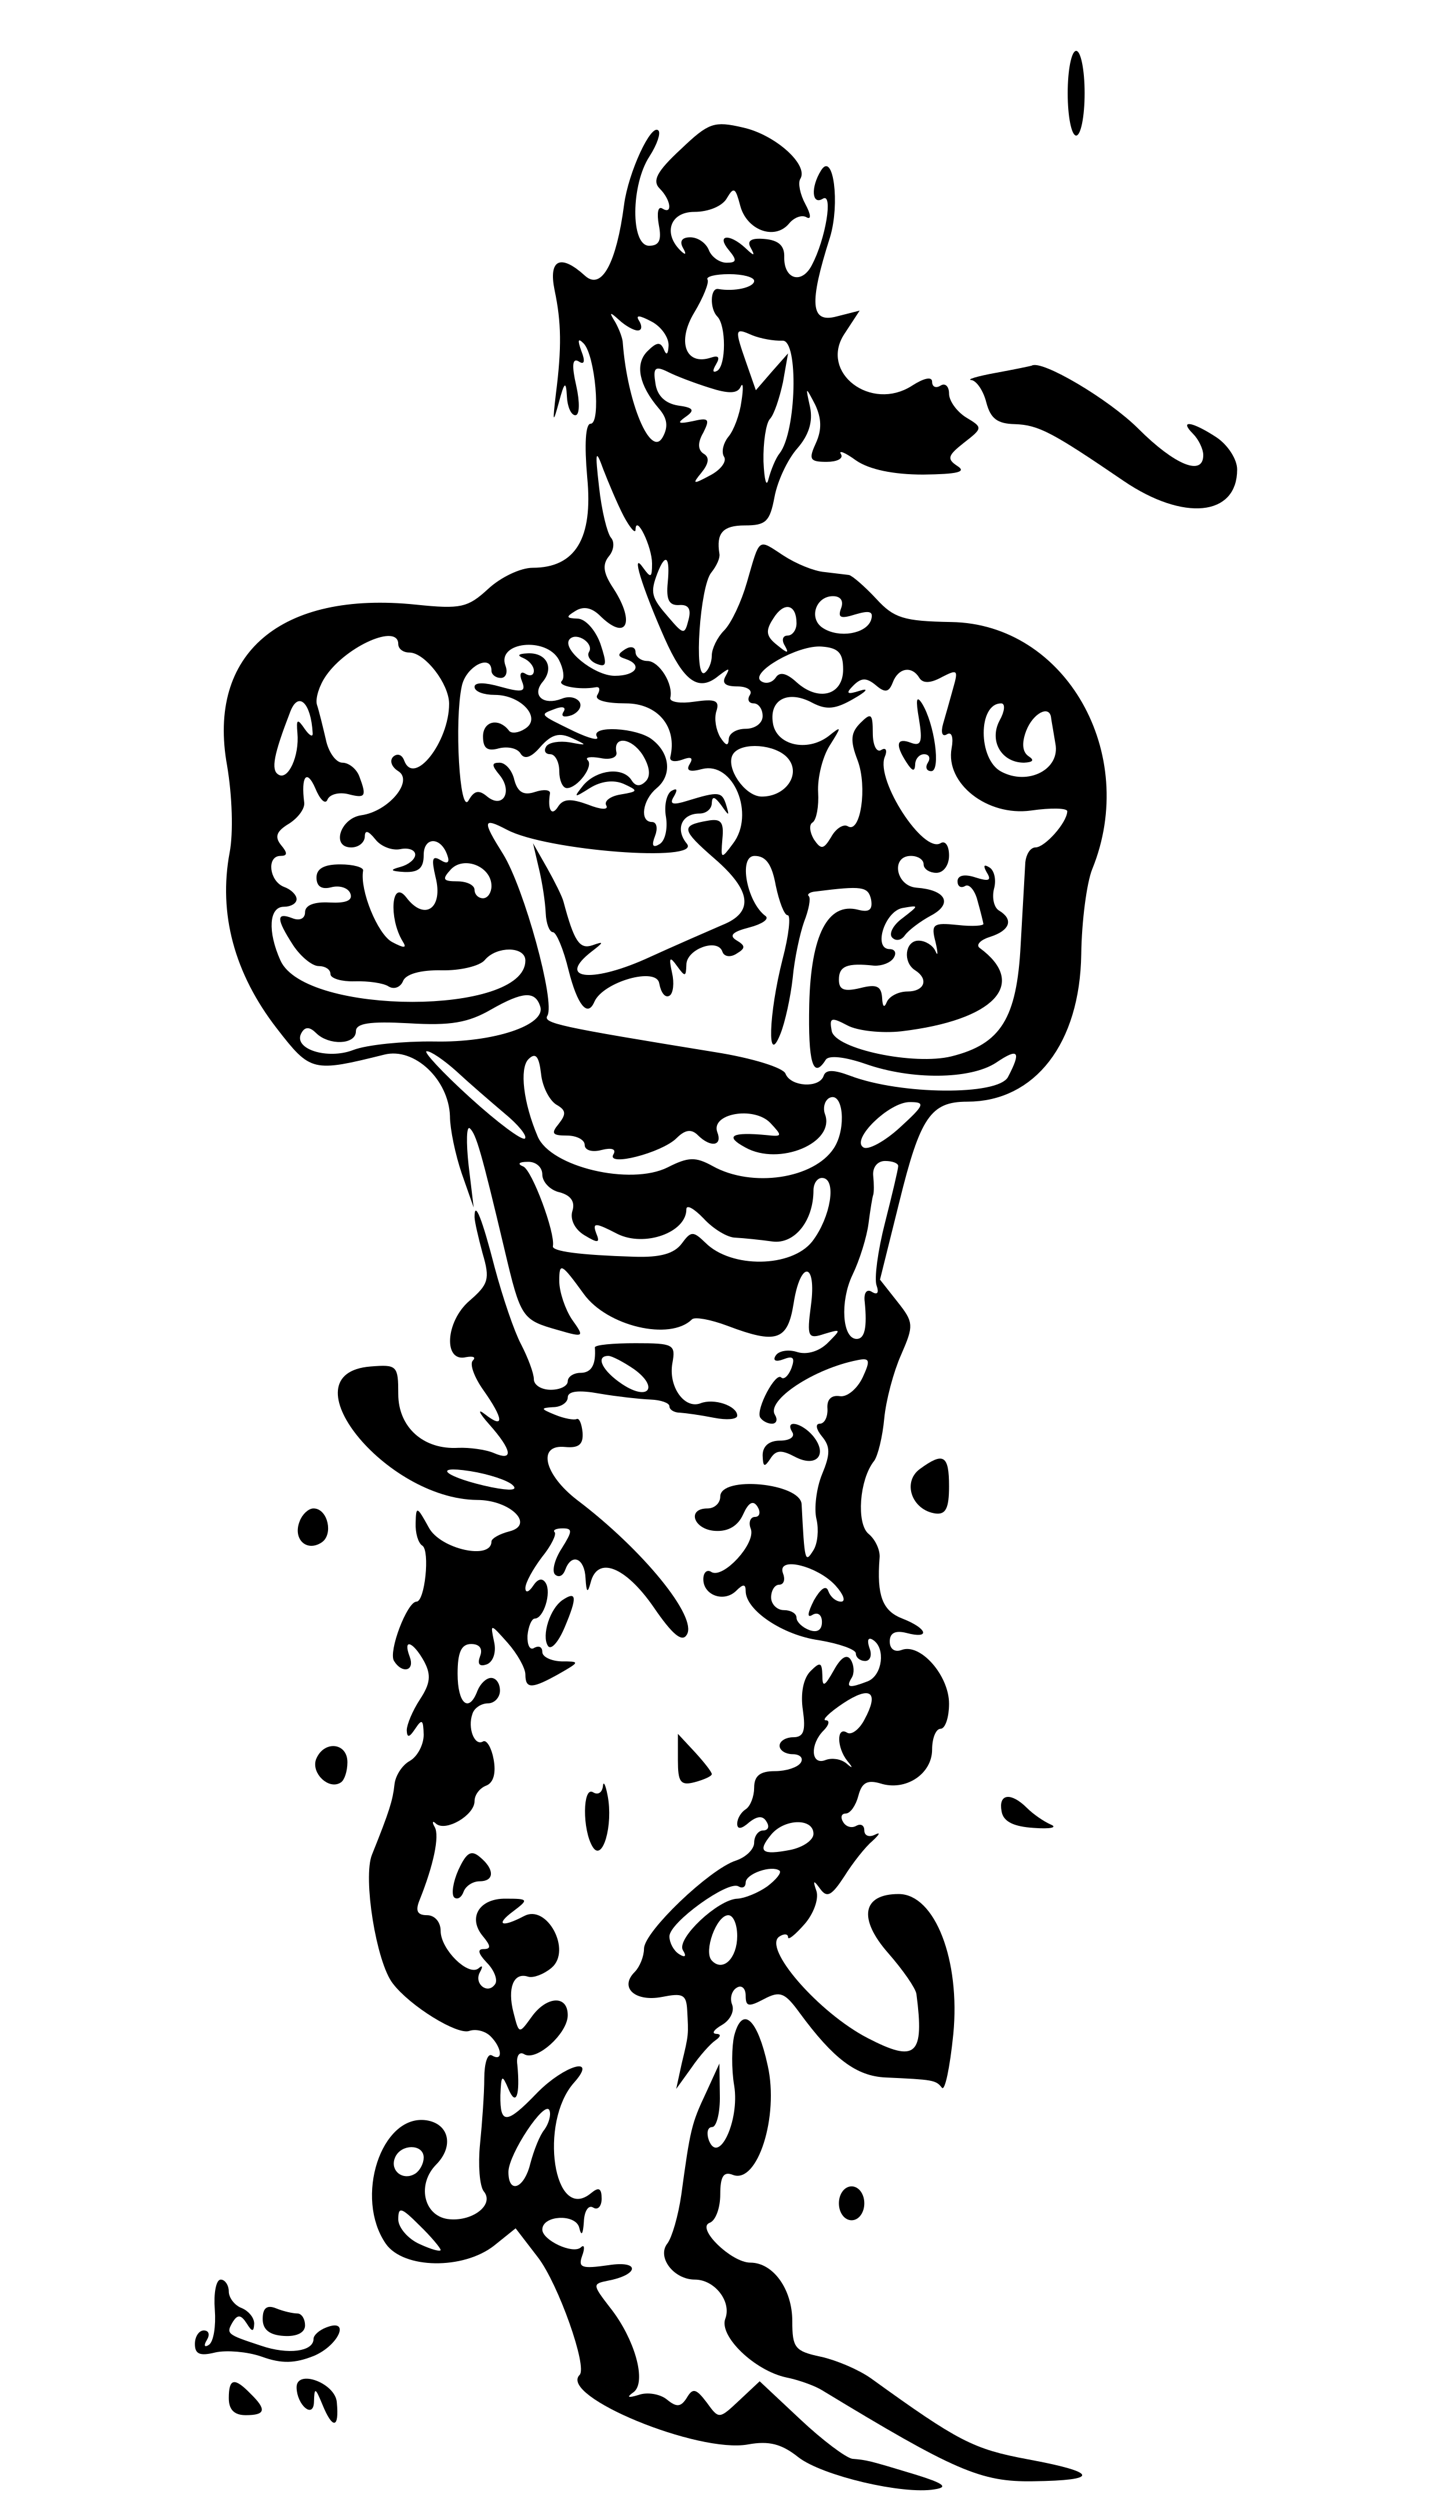<?xml version="1.0" standalone="no"?>
<!DOCTYPE svg PUBLIC "-//W3C//DTD SVG 20010904//EN"
 "http://www.w3.org/TR/2001/REC-SVG-20010904/DTD/svg10.dtd">
<svg version="1.0" xmlns="http://www.w3.org/2000/svg"
 width="171pt" height="295pt" viewBox="0 0 171 295"
 preserveAspectRatio="xMidYMid meet">
<g transform="translate(0,295) scale(0.05,-0.05)"
fill="#000000" stroke="none">
<path d="M2520 5680 c0 -55 9 -100 20 -100 11 0 20 45 20 100 0 55 -9 100 -20
100 -11 0 -20 -45 -20 -100z"/>
<path d="M1606 5547 c-56 -52 -67 -74 -49 -92 27 -27 31 -63 6 -47 -10 6 -13
-11 -8 -39 7 -36 1 -49 -23 -49 -44 0 -43 144 1 211 18 28 27 55 21 61 -17 18
-71 -99 -81 -175 -18 -138 -53 -203 -92 -168 -58 53 -87 39 -72 -34 16 -76 17
-135 3 -245 -8 -68 -7 -71 7 -20 13 49 17 52 19 15 1 -25 10 -45 20 -45 10 0
11 30 2 70 -11 48 -9 66 6 57 13 -9 16 0 6 25 -9 25 -8 31 5 18 28 -27 42
-190 17 -190 -12 0 -15 -48 -8 -127 14 -144 -28 -213 -129 -213 -28 0 -75 -22
-105 -50 -48 -44 -64 -48 -170 -37 -319 33 -494 -115 -446 -380 12 -71 15
-158 6 -205 -27 -144 11 -286 112 -416 79 -102 84 -103 253 -61 71 18 152 -59
155 -145 0 -31 13 -92 28 -136 l28 -80 -12 100 c-6 55 -5 94 3 87 15 -14 27
-55 82 -287 38 -161 41 -165 126 -189 62 -18 63 -17 33 25 -16 24 -30 65 -30
91 0 45 5 42 58 -31 55 -76 203 -111 255 -60 6 7 44 0 84 -15 116 -44 142 -35
156 52 16 104 55 100 41 -4 -10 -75 -7 -80 32 -67 40 12 40 11 8 -21 -20 -20
-49 -29 -72 -22 -21 7 -44 3 -51 -8 -8 -12 0 -16 18 -9 23 9 28 4 19 -21 -7
-18 -18 -28 -24 -22 -13 14 -60 -74 -50 -94 5 -8 17 -15 28 -15 11 0 14 10 7
21 -21 34 92 109 195 129 29 6 31 0 12 -41 -13 -27 -37 -47 -54 -44 -20 3 -31
-8 -29 -30 1 -19 -7 -35 -18 -35 -11 0 -9 -13 5 -30 20 -24 20 -42 0 -90 -13
-32 -19 -80 -13 -105 6 -25 3 -59 -8 -75 -19 -30 -20 -25 -27 110 -3 50 -192
68 -192 18 0 -15 -13 -28 -30 -28 -50 0 -33 -50 18 -53 31 -2 54 12 66 39 13
29 24 34 34 18 8 -13 5 -24 -6 -24 -11 0 -16 -13 -10 -28 13 -34 -65 -119 -93
-102 -10 7 -19 -1 -19 -17 0 -38 49 -56 78 -27 16 16 22 16 22 -1 0 -45 87
-104 173 -116 48 -8 87 -22 87 -31 0 -10 10 -18 22 -18 12 0 17 14 10 31 -6
18 -3 26 8 19 31 -19 23 -84 -12 -98 -44 -17 -52 -15 -38 8 7 11 6 30 -2 43
-9 14 -23 6 -40 -25 -22 -39 -27 -41 -27 -12 -1 31 -5 33 -28 10 -17 -17 -24
-53 -18 -92 7 -49 2 -64 -23 -64 -17 0 -32 -9 -32 -20 0 -11 14 -20 31 -20 17
0 26 -9 19 -20 -7 -11 -34 -20 -61 -20 -35 0 -49 -11 -49 -39 0 -21 -9 -44
-20 -51 -11 -7 -20 -22 -20 -34 0 -14 10 -13 28 3 20 16 33 16 41 2 8 -12 4
-21 -8 -21 -11 0 -21 -13 -21 -29 0 -15 -19 -34 -43 -42 -62 -20 -217 -168
-217 -208 0 -18 -10 -43 -22 -55 -37 -37 1 -71 64 -59 50 10 58 6 60 -32 3
-57 4 -55 -13 -125 l-13 -60 36 50 c19 28 45 57 57 65 13 9 13 15 1 15 -11 1
-5 10 14 21 19 11 30 32 24 48 -6 15 -1 33 11 40 11 7 21 -1 21 -19 0 -26 7
-27 43 -8 38 20 49 16 84 -32 80 -109 134 -150 204 -153 111 -5 118 -6 132
-24 7 -10 19 47 27 126 17 174 -43 331 -129 331 -86 0 -96 -58 -25 -139 35
-40 65 -83 67 -97 19 -145 -1 -163 -115 -104 -116 60 -250 214 -208 240 11 7
20 6 20 -2 0 -8 17 6 39 31 21 24 34 59 28 78 -9 26 -7 27 9 5 16 -22 27 -16
57 30 20 32 50 70 67 84 16 15 19 21 5 14 -14 -7 -25 -2 -25 10 0 12 -8 17
-19 11 -10 -6 -24 -3 -31 9 -7 11 -4 20 6 20 11 0 24 19 30 42 8 31 21 38 52
29 59 -19 122 22 122 80 0 27 9 49 20 49 11 0 20 27 20 59 0 67 -68 144 -112
127 -16 -6 -28 2 -28 20 0 20 13 27 40 20 57 -15 49 11 -10 34 -47 18 -61 54
-54 143 2 18 -10 44 -26 57 -29 24 -22 128 13 172 9 12 20 57 24 100 4 43 22
111 40 151 30 69 30 76 -9 125 l-41 52 46 185 c49 199 74 235 160 235 160 0
266 138 269 348 1 78 13 169 26 201 111 273 -63 579 -333 583 -112 2 -135 9
-177 55 -27 29 -56 54 -64 56 -8 1 -34 4 -58 7 -25 2 -68 20 -97 39 -61 40
-55 44 -86 -63 -13 -46 -37 -97 -54 -114 -16 -16 -29 -43 -29 -59 0 -17 -8
-35 -17 -41 -26 -16 -11 205 16 237 12 15 21 34 19 44 -8 49 8 67 60 67 50 0
59 9 70 67 7 38 31 89 54 115 27 31 37 63 30 97 -11 50 -11 50 12 6 15 -32 16
-59 2 -90 -18 -39 -15 -45 25 -45 25 0 40 8 34 18 -7 11 10 4 36 -15 31 -21
87 -33 158 -33 80 1 103 6 81 20 -26 17 -23 25 15 55 45 35 45 36 5 60 -22 14
-40 39 -40 56 0 17 -9 26 -20 19 -11 -7 -20 -3 -20 9 0 13 -19 9 -47 -9 -97
-63 -220 31 -160 122 l36 55 -55 -14 c-61 -16 -65 30 -15 187 24 79 8 204 -21
158 -25 -40 -22 -83 4 -67 25 16 7 -95 -26 -157 -24 -46 -66 -33 -65 19 1 27
-13 40 -46 43 -32 3 -43 -4 -33 -21 11 -20 8 -20 -13 0 -38 35 -69 31 -39 -5
20 -24 19 -30 -5 -30 -17 0 -36 14 -42 30 -7 17 -26 30 -44 30 -19 0 -26 -9
-17 -25 8 -14 7 -18 -3 -9 -45 41 -29 94 30 94 34 0 67 14 77 33 16 27 20 24
31 -18 15 -58 81 -83 115 -43 12 15 31 22 42 15 11 -6 10 7 -3 31 -13 24 -18
51 -12 60 20 33 -59 104 -135 121 -69 16 -81 12 -148 -52z m174 -310 c0 -15
-46 -26 -85 -19 -19 3 -20 -47 -2 -65 21 -21 21 -115 0 -128 -11 -6 -12 0 -3
15 10 17 6 22 -12 16 -60 -20 -81 38 -39 107 21 35 35 70 31 77 -5 7 18 13 51
13 32 0 59 -7 59 -16z m-275 -117 c10 0 11 10 4 22 -10 15 -1 15 29 -1 23 -12
41 -38 40 -57 -1 -20 -5 -24 -11 -9 -8 19 -17 18 -39 -4 -30 -30 -20 -80 27
-135 20 -23 23 -43 9 -68 -28 -50 -83 80 -94 222 0 11 -9 34 -18 50 -15 24
-13 25 9 5 15 -14 35 -25 44 -25z m342 -24 c38 2 33 -215 -7 -266 -9 -11 -20
-38 -26 -60 -5 -22 -10 -4 -12 41 -1 45 6 90 15 100 10 10 23 50 31 87 l12 68
-38 -43 -38 -44 -22 63 c-29 83 -28 85 13 67 19 -8 52 -14 72 -13z m-173 -111
c46 -15 67 -14 74 2 6 13 7 -3 2 -34 -4 -31 -18 -69 -31 -84 -12 -15 -17 -36
-10 -47 7 -11 -8 -31 -33 -44 -41 -22 -43 -21 -20 7 17 21 19 36 5 44 -14 9
-15 26 -1 50 16 32 13 36 -25 27 -34 -7 -38 -5 -17 10 23 16 19 22 -18 27 -30
5 -49 23 -53 52 -6 37 -1 42 28 28 19 -10 64 -27 99 -38z m-202 -303 c15 -28
28 -43 28 -32 1 38 39 -40 39 -80 0 -34 -3 -35 -21 -10 -30 43 -3 -45 50 -165
46 -104 81 -129 128 -90 25 19 28 20 17 0 -10 -17 -2 -25 27 -25 23 0 37 -9
30 -20 -7 -11 -3 -20 9 -20 11 0 21 -13 21 -30 0 -17 -18 -30 -40 -30 -22 0
-40 -11 -40 -25 -1 -17 -7 -15 -20 5 -10 17 -15 44 -9 62 8 25 -3 29 -52 22
-33 -5 -59 -1 -57 9 8 32 -26 87 -54 87 -15 0 -28 10 -28 21 0 12 -11 15 -24
7 -19 -12 -19 -17 0 -23 42 -14 26 -40 -25 -40 -49 0 -128 65 -106 87 17 17
58 -11 45 -31 -5 -9 3 -22 19 -28 23 -9 24 0 8 48 -12 33 -36 59 -54 59 -27 1
-28 4 -5 18 19 12 38 8 57 -10 63 -63 86 -19 33 63 -24 36 -27 56 -11 76 12
14 14 34 5 44 -9 11 -22 64 -28 119 -10 86 -8 92 10 42 12 -31 33 -81 48 -110z
m104 -157 c-4 -40 3 -54 26 -53 23 2 30 -9 23 -35 -9 -36 -12 -35 -47 6 -41
47 -44 58 -26 105 19 49 30 38 24 -23z m409 -61 c-8 -22 -1 -25 34 -14 34 10
43 7 37 -13 -11 -33 -76 -44 -114 -19 -34 22 -17 75 24 75 18 0 26 -11 19 -29z
m-105 -35 c0 -16 -10 -29 -21 -29 -12 0 -15 -11 -6 -25 10 -18 5 -17 -18 2
-27 21 -29 34 -10 63 25 41 55 35 55 -11z m-940 -49 c0 -11 11 -20 26 -20 37
0 94 -74 94 -121 0 -90 -83 -196 -106 -134 -5 14 -16 18 -26 9 -9 -9 -4 -24
12 -34 37 -23 -23 -95 -87 -104 -50 -7 -72 -76 -24 -76 17 0 31 11 32 25 0 17
8 15 25 -6 13 -17 40 -27 59 -23 19 4 35 -2 35 -13 0 -11 -16 -24 -35 -29 -26
-7 -24 -10 10 -12 33 -1 45 9 45 40 0 44 41 44 56 -1 6 -17 0 -21 -16 -11 -20
12 -22 3 -12 -40 19 -74 -26 -105 -69 -48 -35 45 -42 -48 -9 -103 11 -17 5
-18 -25 -2 -34 19 -76 122 -68 168 2 8 -23 15 -54 15 -38 0 -56 -10 -56 -31 0
-21 12 -29 35 -23 19 5 40 -1 45 -15 6 -16 -10 -23 -49 -21 -36 2 -58 -6 -58
-23 0 -15 -13 -21 -30 -14 -39 15 -38 -2 2 -64 18 -27 45 -49 60 -49 16 0 28
-8 28 -19 0 -10 26 -18 57 -17 32 1 68 -4 80 -12 13 -8 28 -2 34 12 6 17 41
27 91 26 44 -1 90 10 102 24 28 34 96 33 96 -1 0 -130 -519 -130 -578 0 -31
69 -27 127 8 127 17 0 30 8 30 18 0 10 -13 23 -30 29 -35 14 -41 73 -8 73 17
0 17 7 1 26 -15 19 -11 32 19 50 22 14 38 36 36 50 -8 62 6 80 26 34 11 -27
24 -40 29 -27 5 12 26 18 48 13 42 -11 45 -6 27 42 -7 18 -25 32 -40 32 -15 0
-33 25 -39 55 -7 30 -16 67 -21 82 -4 14 5 45 22 69 49 70 170 123 170 74z
m379 -37 c11 -21 14 -43 7 -50 -12 -12 42 -22 80 -15 10 2 11 -6 4 -18 -8 -12
18 -20 67 -20 76 0 122 -56 105 -127 -2 -10 11 -12 28 -6 21 8 27 5 18 -10
-10 -16 0 -20 29 -12 74 19 126 -107 73 -176 -28 -38 -29 -37 -25 11 4 40 -3
49 -35 43 -64 -11 -62 -21 16 -89 88 -76 94 -127 19 -157 -30 -13 -113 -49
-183 -81 -129 -57 -208 -46 -126 18 30 23 30 25 2 15 -30 -10 -43 9 -68 103
-3 12 -21 48 -39 80 l-33 58 14 -60 c8 -33 15 -80 16 -105 1 -25 9 -45 17 -45
8 0 25 -40 37 -90 21 -83 45 -112 61 -74 21 47 147 83 153 43 4 -22 14 -35 24
-29 9 5 12 30 6 55 -8 36 -5 39 12 15 19 -26 21 -26 22 3 0 37 74 64 85 31 4
-12 19 -14 33 -5 22 13 22 19 0 32 -18 11 -9 20 30 30 31 8 48 20 39 27 -44
32 -65 142 -26 142 27 0 41 -20 50 -70 8 -38 20 -70 28 -70 8 0 3 -47 -12
-104 -33 -130 -37 -257 -5 -176 11 27 24 87 29 132 4 45 17 105 27 133 11 28
16 55 11 60 -5 4 2 10 16 11 110 14 124 12 131 -19 4 -24 -4 -31 -31 -24 -71
18 -111 -59 -115 -223 -3 -138 9 -179 39 -131 7 11 45 7 94 -10 108 -38 247
-37 308 3 53 36 60 27 28 -34 -24 -44 -253 -42 -372 3 -40 15 -58 15 -63 0
-10 -30 -78 -26 -90 5 -5 14 -78 37 -167 51 -369 60 -406 68 -395 86 19 32
-55 302 -105 382 -49 78 -48 87 9 57 93 -50 462 -78 425 -33 -28 34 -12 71 30
71 16 0 29 11 29 25 1 17 7 15 22 -5 19 -27 20 -27 12 0 -10 32 -17 33 -92 10
-35 -11 -43 -8 -31 11 9 16 7 20 -7 12 -11 -8 -17 -35 -12 -62 4 -27 -2 -55
-15 -63 -16 -10 -20 -4 -11 19 7 18 4 33 -7 33 -30 0 -23 52 11 80 36 30 32
81 -10 114 -35 29 -148 35 -131 7 6 -10 -18 -4 -54 13 -84 41 -82 39 -45 53
18 7 27 4 20 -7 -7 -11 1 -14 19 -8 17 7 25 21 19 31 -7 11 -25 15 -42 8 -44
-17 -72 8 -45 40 28 34 8 70 -37 67 -21 -1 -24 -5 -9 -11 14 -6 25 -19 25 -30
0 -11 -9 -14 -20 -7 -11 7 -15 -1 -8 -18 10 -25 1 -27 -50 -13 -38 11 -62 11
-62 0 0 -11 21 -19 48 -19 62 0 112 -55 71 -80 -15 -10 -33 -12 -38 -4 -24 31
-61 22 -61 -14 0 -28 10 -36 38 -28 21 5 44 0 51 -13 9 -14 25 -9 47 17 26 29
44 34 74 20 37 -17 37 -18 -5 -10 -25 4 -50 0 -56 -10 -6 -10 -2 -18 10 -18
11 0 21 -18 21 -40 0 -22 8 -40 18 -40 25 0 64 52 49 66 -7 7 7 9 30 5 23 -5
40 1 38 13 -9 40 35 36 62 -6 17 -28 19 -50 7 -62 -13 -13 -24 -12 -33 2 -20
33 -82 26 -114 -11 -24 -30 -23 -31 15 -7 27 17 57 20 80 10 35 -16 35 -18 -7
-25 -25 -4 -40 -16 -34 -26 6 -11 -13 -10 -43 2 -41 15 -59 14 -71 -5 -15 -24
-25 -7 -19 31 2 9 -14 11 -35 4 -27 -9 -41 -1 -49 28 -5 23 -21 41 -35 41 -19
0 -19 -6 0 -29 32 -39 8 -81 -29 -51 -20 17 -31 14 -44 -9 -21 -37 -34 188
-16 270 10 47 70 77 70 36 0 -9 10 -17 22 -17 12 0 17 13 11 29 -21 56 96 69
126 14z m671 -23 c0 -61 -58 -77 -110 -30 -24 22 -40 25 -49 11 -8 -12 -23
-16 -34 -9 -31 19 86 87 143 82 39 -3 50 -15 50 -54z m180 -20 c8 -13 26 -13
53 2 37 19 39 17 27 -25 -7 -26 -18 -64 -24 -85 -6 -21 -2 -32 9 -25 11 7 16
-7 11 -33 -15 -83 84 -161 187 -147 48 7 87 6 86 -2 -1 -27 -53 -85 -75 -85
-12 0 -22 -16 -24 -35 -1 -19 -6 -107 -11 -195 -9 -174 -47 -234 -163 -263
-88 -22 -275 17 -283 60 -6 32 -1 33 37 13 24 -13 82 -19 127 -14 220 26 301
112 185 197 -9 7 2 19 25 26 47 15 56 41 21 62 -12 7 -17 30 -12 51 6 21 1 44
-11 51 -13 8 -15 4 -6 -12 12 -19 5 -22 -26 -12 -27 9 -43 5 -43 -9 0 -12 8
-17 18 -11 9 6 23 -10 29 -34 7 -25 13 -49 14 -55 2 -5 -26 -7 -61 -3 -58 6
-63 2 -52 -40 6 -26 6 -36 0 -22 -6 14 -24 25 -40 25 -32 0 -38 -51 -8 -70 33
-21 22 -50 -18 -50 -21 0 -43 -11 -49 -25 -6 -15 -10 -11 -11 10 -2 28 -13 33
-52 23 -38 -9 -50 -4 -50 20 0 32 19 40 83 33 19 -1 39 7 46 18 8 12 3 21 -9
21 -40 0 -12 89 30 97 40 7 40 7 0 -24 -22 -16 -33 -37 -24 -46 9 -9 22 -6 30
6 8 11 35 32 61 46 53 28 36 61 -34 66 -49 4 -61 75 -13 75 17 0 30 -9 30 -20
0 -11 14 -20 30 -20 17 0 30 18 30 41 0 23 -9 36 -20 29 -41 -25 -153 148
-132 203 7 16 3 24 -8 17 -11 -7 -20 11 -20 40 0 46 -4 49 -29 24 -23 -23 -25
-41 -7 -88 24 -63 7 -175 -23 -156 -10 6 -28 -5 -39 -25 -18 -30 -24 -31 -41
-6 -10 17 -12 35 -3 40 9 6 15 38 13 71 -2 33 10 83 27 110 29 46 29 48 -2 23
-51 -39 -125 -22 -132 32 -8 55 37 77 94 46 33 -17 54 -15 97 10 30 17 37 26
15 19 -31 -10 -35 -7 -16 12 19 19 31 19 53 1 22 -19 31 -17 40 6 13 35 45 41
63 11z m-1432 -130 c1 -11 -8 -6 -19 10 -17 25 -20 23 -17 -10 5 -54 -22 -113
-45 -98 -18 11 -11 47 28 148 19 50 49 22 53 -50z m1621 29 c-25 -48 5 -99 58
-99 21 1 25 6 11 15 -15 10 -17 31 -6 60 16 42 56 63 59 30 1 -8 6 -35 10 -60
12 -61 -65 -100 -128 -66 -55 29 -55 161 0 161 10 0 9 -18 -4 -41z m-499 -89
c31 -37 -5 -90 -62 -90 -40 0 -87 69 -68 100 19 30 102 24 130 -10z m-700
-301 c0 -16 -9 -29 -20 -29 -11 0 -20 9 -20 20 0 11 -18 20 -41 20 -34 0 -36
5 -15 28 31 33 96 7 96 -39z m115 -284 c15 -44 -110 -86 -250 -83 -74 1 -160
-8 -191 -20 -62 -24 -145 3 -122 41 8 14 19 14 34 -1 30 -30 94 -28 94 4 0 19
32 24 125 19 98 -6 140 1 195 33 74 42 103 44 115 7z m-198 -153 c29 -27 80
-71 113 -99 33 -27 55 -54 49 -60 -6 -6 -64 37 -130 97 -65 59 -111 109 -102
109 9 1 41 -21 70 -47z m236 -79 c23 -13 24 -22 6 -45 -19 -23 -16 -28 19 -28
23 0 42 -10 42 -22 0 -13 18 -18 40 -12 24 6 35 2 28 -10 -19 -31 114 3 149
38 20 20 35 22 50 7 30 -30 59 -26 46 7 -16 44 86 62 125 22 29 -31 29 -33 -8
-29 -83 8 -101 -2 -51 -29 80 -45 214 11 188 79 -5 14 -1 30 9 37 34 20 43
-71 12 -118 -47 -72 -193 -94 -286 -42 -40 22 -57 22 -106 -3 -88 -44 -277 1
-307 73 -34 80 -43 160 -22 182 17 17 25 8 30 -34 3 -31 20 -63 36 -73z m811
-54 c-36 -33 -75 -54 -86 -47 -31 18 61 108 110 107 37 0 34 -7 -24 -60z
m-844 -111 c0 -17 18 -37 41 -42 26 -7 37 -22 30 -44 -6 -19 5 -43 28 -57 33
-20 38 -19 28 5 -9 25 -2 25 50 -2 64 -32 163 3 163 58 0 12 18 2 41 -22 22
-24 56 -45 75 -45 19 -1 58 -5 87 -9 52 -7 97 48 97 121 0 16 9 29 20 29 36 0
21 -93 -23 -150 -49 -62 -191 -64 -252 -3 -29 28 -34 28 -56 -2 -18 -24 -51
-33 -112 -31 -131 4 -195 13 -192 25 6 31 -49 179 -70 188 -15 6 -10 11 10 11
19 1 35 -12 35 -30z m840 20 c0 -7 -14 -66 -31 -133 -17 -66 -26 -133 -20
-149 6 -17 2 -23 -11 -15 -12 8 -20 -2 -17 -24 6 -60 0 -87 -19 -87 -34 0 -40
88 -10 151 17 35 34 90 38 122 4 31 9 62 11 67 2 6 2 26 0 45 -2 20 10 35 28
35 17 0 31 -5 31 -12z m-148 -990 c19 -21 25 -38 13 -38 -12 0 -25 11 -30 25
-5 15 -18 6 -34 -22 -15 -30 -17 -43 -3 -34 12 7 22 0 22 -17 0 -19 -11 -26
-30 -19 -16 6 -30 19 -30 29 0 10 -13 18 -30 18 -16 0 -30 14 -30 30 0 17 9
30 19 30 11 0 15 12 9 27 -15 41 81 18 124 -29z m68 -317 c-12 -23 -31 -37
-41 -30 -25 15 -24 -36 1 -67 14 -17 13 -19 -2 -6 -13 11 -35 14 -50 8 -34
-13 -37 37 -4 70 13 13 15 24 5 24 -10 0 8 18 41 40 65 43 86 27 50 -39z
m-120 -269 c0 -15 -25 -32 -55 -38 -67 -13 -78 -4 -45 36 31 38 100 40 100 2z
m-109 -124 c-21 -15 -53 -28 -70 -29 -46 -1 -146 -95 -129 -122 9 -14 5 -18
-9 -9 -13 8 -23 27 -23 42 0 33 139 133 163 118 10 -6 17 -1 17 9 0 21 62 42
80 28 5 -5 -8 -21 -29 -37z m-71 -117 c0 -53 -34 -86 -60 -58 -20 21 11 107
39 107 12 0 21 -22 21 -49z"/>
<path d="M2169 4203 c9 -54 5 -65 -19 -56 -34 13 -38 -4 -10 -47 13 -20 19
-22 20 -5 0 14 10 25 21 25 12 0 16 -9 9 -20 -7 -11 -3 -20 8 -20 23 0 8 112
-22 160 -13 20 -15 9 -7 -37z"/>
<path d="M2350 5020 c-44 -8 -70 -16 -57 -17 12 -2 28 -25 35 -53 10 -38 26
-50 67 -51 56 -2 87 -18 257 -134 141 -96 268 -84 268 27 0 24 -22 58 -49 76
-58 38 -89 42 -55 8 13 -13 24 -36 24 -50 0 -51 -67 -24 -153 62 -70 70 -229
164 -252 149 -3 -1 -41 -9 -85 -17z"/>
<path d="M1120 3028 c0 -10 9 -49 19 -86 18 -61 14 -73 -31 -112 -57 -49 -62
-146 -8 -133 17 3 24 0 16 -8 -8 -8 3 -39 25 -70 48 -68 50 -93 4 -57 -19 15
-15 4 10 -24 54 -61 58 -88 10 -67 -19 8 -57 13 -83 12 -83 -5 -142 49 -142
127 0 67 -3 70 -65 65 -204 -16 34 -313 251 -315 78 0 137 -58 77 -74 -24 -6
-43 -17 -43 -24 0 -45 -121 -18 -148 33 -28 51 -30 51 -31 11 -1 -24 6 -48 16
-54 18 -12 6 -132 -14 -132 -22 0 -67 -118 -53 -140 19 -31 50 -24 37 10 -17
45 8 36 34 -11 17 -32 15 -52 -10 -90 -17 -26 -31 -59 -31 -73 1 -18 6 -17 20
4 16 24 19 22 20 -14 0 -24 -15 -52 -33 -62 -18 -10 -34 -35 -36 -56 -4 -37
-12 -63 -53 -165 -22 -54 10 -254 49 -304 40 -53 153 -123 181 -112 15 5 37 0
50 -13 27 -27 30 -61 3 -45 -10 6 -18 -18 -18 -54 0 -36 -5 -105 -10 -155 -5
-49 -1 -100 9 -112 26 -32 -29 -73 -86 -65 -57 9 -72 83 -26 129 42 43 30 96
-24 104 -106 15 -171 -183 -95 -292 42 -59 182 -61 255 -4 l51 41 53 -69 c48
-63 117 -258 98 -277 -50 -50 280 -186 398 -164 49 9 79 1 118 -30 56 -44 247
-89 322 -76 33 5 22 14 -46 35 -112 34 -114 34 -148 37 -15 2 -71 44 -123 93
l-96 90 -48 -45 c-48 -45 -48 -45 -77 -5 -25 33 -33 35 -47 11 -14 -22 -24
-23 -47 -4 -16 13 -46 18 -66 11 -26 -8 -30 -6 -13 6 32 23 4 126 -56 201 -40
52 -41 55 -6 62 76 14 79 49 3 37 -63 -9 -72 -6 -62 22 7 19 5 28 -3 20 -19
-17 -91 17 -91 42 0 34 78 38 87 5 5 -22 9 -17 11 13 1 26 11 41 22 34 11 -7
20 3 20 21 0 25 -7 28 -25 13 -88 -73 -124 167 -40 261 57 64 -22 42 -87 -24
-72 -75 -88 -76 -87 -6 2 49 4 50 19 15 18 -43 28 -15 21 57 -3 21 5 32 16 25
29 -18 103 49 103 92 0 49 -51 45 -86 -5 -29 -40 -29 -40 -42 11 -15 58 0 96
34 85 12 -4 37 5 56 21 48 41 -11 151 -65 122 -53 -28 -69 -21 -26 11 37 28
37 30 -17 30 -63 1 -91 -45 -54 -89 19 -23 19 -30 1 -30 -15 0 -12 -11 8 -32
17 -17 26 -40 20 -50 -17 -27 -52 0 -36 28 7 13 6 17 -3 9 -24 -21 -90 44 -90
88 0 21 -14 37 -32 37 -23 0 -28 10 -18 35 33 82 48 152 36 173 -7 12 -5 16 3
8 23 -20 91 20 91 53 0 15 12 31 28 37 17 7 23 30 17 62 -5 28 -17 47 -25 42
-20 -12 -37 32 -25 65 4 14 21 25 37 25 15 0 28 14 28 30 0 17 -9 30 -21 30
-11 0 -25 -13 -32 -30 -20 -54 -47 -32 -47 40 0 51 9 70 32 70 20 0 28 -11 21
-29 -7 -19 -1 -25 16 -19 15 6 23 29 17 54 -9 43 -9 43 32 -3 23 -26 42 -60
42 -75 0 -35 16 -34 80 2 49 28 49 29 5 29 -25 1 -45 11 -45 22 0 12 -8 16
-19 10 -10 -7 -17 6 -16 29 2 22 10 40 17 40 21 0 40 61 26 84 -8 13 -19 10
-30 -7 -10 -15 -18 -17 -18 -5 0 13 18 45 39 73 22 27 35 54 30 59 -5 5 4 9
19 9 24 0 23 -7 -2 -47 -17 -26 -24 -54 -16 -62 9 -8 19 -3 24 11 15 41 46 28
48 -20 2 -34 5 -36 12 -10 16 64 82 38 148 -57 45 -66 68 -85 79 -66 26 41
-103 200 -259 318 -78 60 -95 132 -28 125 32 -3 43 6 41 34 -2 21 -8 35 -14
32 -6 -3 -29 1 -51 10 -34 14 -35 16 -5 18 19 0 35 11 35 23 0 15 26 18 75 9
41 -7 95 -13 120 -14 25 -1 45 -8 45 -16 0 -8 11 -15 25 -15 14 -1 50 -6 80
-12 30 -6 55 -4 55 5 0 23 -55 42 -87 29 -38 -14 -76 40 -66 95 8 44 3 47 -87
47 -53 0 -96 -4 -96 -10 3 -41 -8 -60 -34 -60 -16 0 -30 -9 -30 -20 0 -11 -18
-20 -40 -20 -22 0 -40 11 -40 25 0 14 -14 51 -30 82 -17 32 -44 113 -62 180
-30 117 -48 162 -48 121z m376 -359 c60 -43 35 -77 -27 -36 -47 31 -65 67 -33
67 8 0 35 -14 60 -31z m-286 -274 c13 -12 -4 -14 -50 -5 -105 22 -147 53 -50
38 44 -7 89 -22 100 -33z m75 -1521 c-11 -13 -25 -49 -33 -79 -14 -60 -52 -75
-52 -21 0 42 87 173 97 145 4 -11 -2 -31 -12 -45z m-285 -66 c0 -14 -9 -31
-20 -38 -29 -18 -60 7 -48 37 13 34 68 34 68 1z m40 -218 c0 -5 -22 1 -50 14
-27 12 -50 39 -50 58 0 31 7 29 50 -14 28 -27 50 -54 50 -58z"/>
<path d="M1870 2520 c7 -11 -6 -20 -29 -20 -26 0 -41 -13 -41 -35 1 -27 4 -29
18 -8 13 21 26 22 58 5 51 -27 79 5 43 49 -27 32 -68 40 -49 9z"/>
<path d="M2171 2433 c-42 -31 -19 -97 37 -105 24 -3 32 12 32 64 0 74 -13 82
-69 41z"/>
<path d="M707 2309 c-16 -41 16 -72 51 -50 30 18 16 81 -18 81 -12 0 -27 -14
-33 -31z"/>
<path d="M1328 2124 c-30 -20 -50 -84 -35 -108 7 -12 25 8 40 44 30 71 28 86
-5 64z"/>
<path d="M1600 1746 c0 -52 6 -61 40 -52 22 6 40 14 40 19 0 5 -18 28 -40 52
l-40 43 0 -62z"/>
<path d="M746 1748 c-12 -33 30 -73 58 -55 9 5 16 27 16 48 0 47 -56 52 -74 7z"/>
<path d="M1423 1684 c-2 -15 -12 -21 -23 -14 -25 16 -26 -89 -1 -129 23 -37
49 51 35 122 -5 26 -10 35 -11 21z"/>
<path d="M2364 1625 c4 -24 28 -36 76 -39 39 -3 57 1 40 8 -16 7 -41 24 -56
39 -38 38 -68 34 -60 -8z"/>
<path d="M1082 1487 c-13 -29 -17 -58 -10 -65 7 -6 17 -1 22 13 5 14 22 25 38
25 35 0 36 28 1 57 -21 18 -32 11 -51 -30z"/>
<path d="M1733 1096 c-6 -25 -7 -79 0 -119 13 -82 -37 -188 -60 -128 -6 17 -3
31 8 31 10 0 19 34 18 75 l-1 75 -32 -70 c-34 -72 -37 -86 -58 -240 -7 -49
-22 -101 -33 -115 -25 -32 15 -85 65 -85 47 0 87 -52 72 -92 -16 -41 69 -123
144 -139 30 -6 68 -20 84 -30 313 -190 375 -217 498 -215 159 2 155 21 -13 52
-128 24 -163 42 -368 190 -29 21 -83 44 -120 52 -61 13 -67 21 -67 84 0 75
-45 138 -99 138 -45 0 -129 82 -96 94 14 5 25 35 25 67 0 43 8 55 30 46 58
-22 109 138 82 258 -24 111 -60 143 -79 71z"/>
<path d="M1980 700 c0 -22 13 -40 30 -40 17 0 30 18 30 40 0 22 -13 40 -30 40
-17 0 -30 -18 -30 -40z"/>
<path d="M507 449 c3 -39 -3 -76 -14 -83 -10 -7 -13 -2 -5 11 8 13 5 23 -7 23
-11 0 -21 -14 -21 -32 0 -24 12 -29 48 -20 26 6 76 2 110 -10 47 -17 78 -16
123 2 59 25 87 90 29 67 -16 -6 -30 -18 -30 -27 0 -30 -60 -38 -124 -16 -82
27 -83 28 -66 57 11 17 19 16 32 -4 13 -21 17 -21 18 -1 0 14 -13 30 -30 37
-16 6 -30 24 -30 39 0 15 -9 28 -19 28 -11 0 -17 -32 -14 -71z"/>
<path d="M620 427 c0 -25 16 -38 50 -40 31 -2 50 8 50 25 0 15 -8 28 -18 28
-10 0 -33 5 -50 12 -22 9 -32 1 -32 -25z"/>
<path d="M540 240 c0 -27 13 -40 40 -40 47 0 50 13 11 51 -38 39 -51 36 -51
-11z"/>
<path d="M700 265 c1 -41 39 -74 41 -35 1 37 3 36 20 -5 24 -59 40 -57 34 5
-3 46 -96 80 -95 35z"/>
</g>
</svg>
